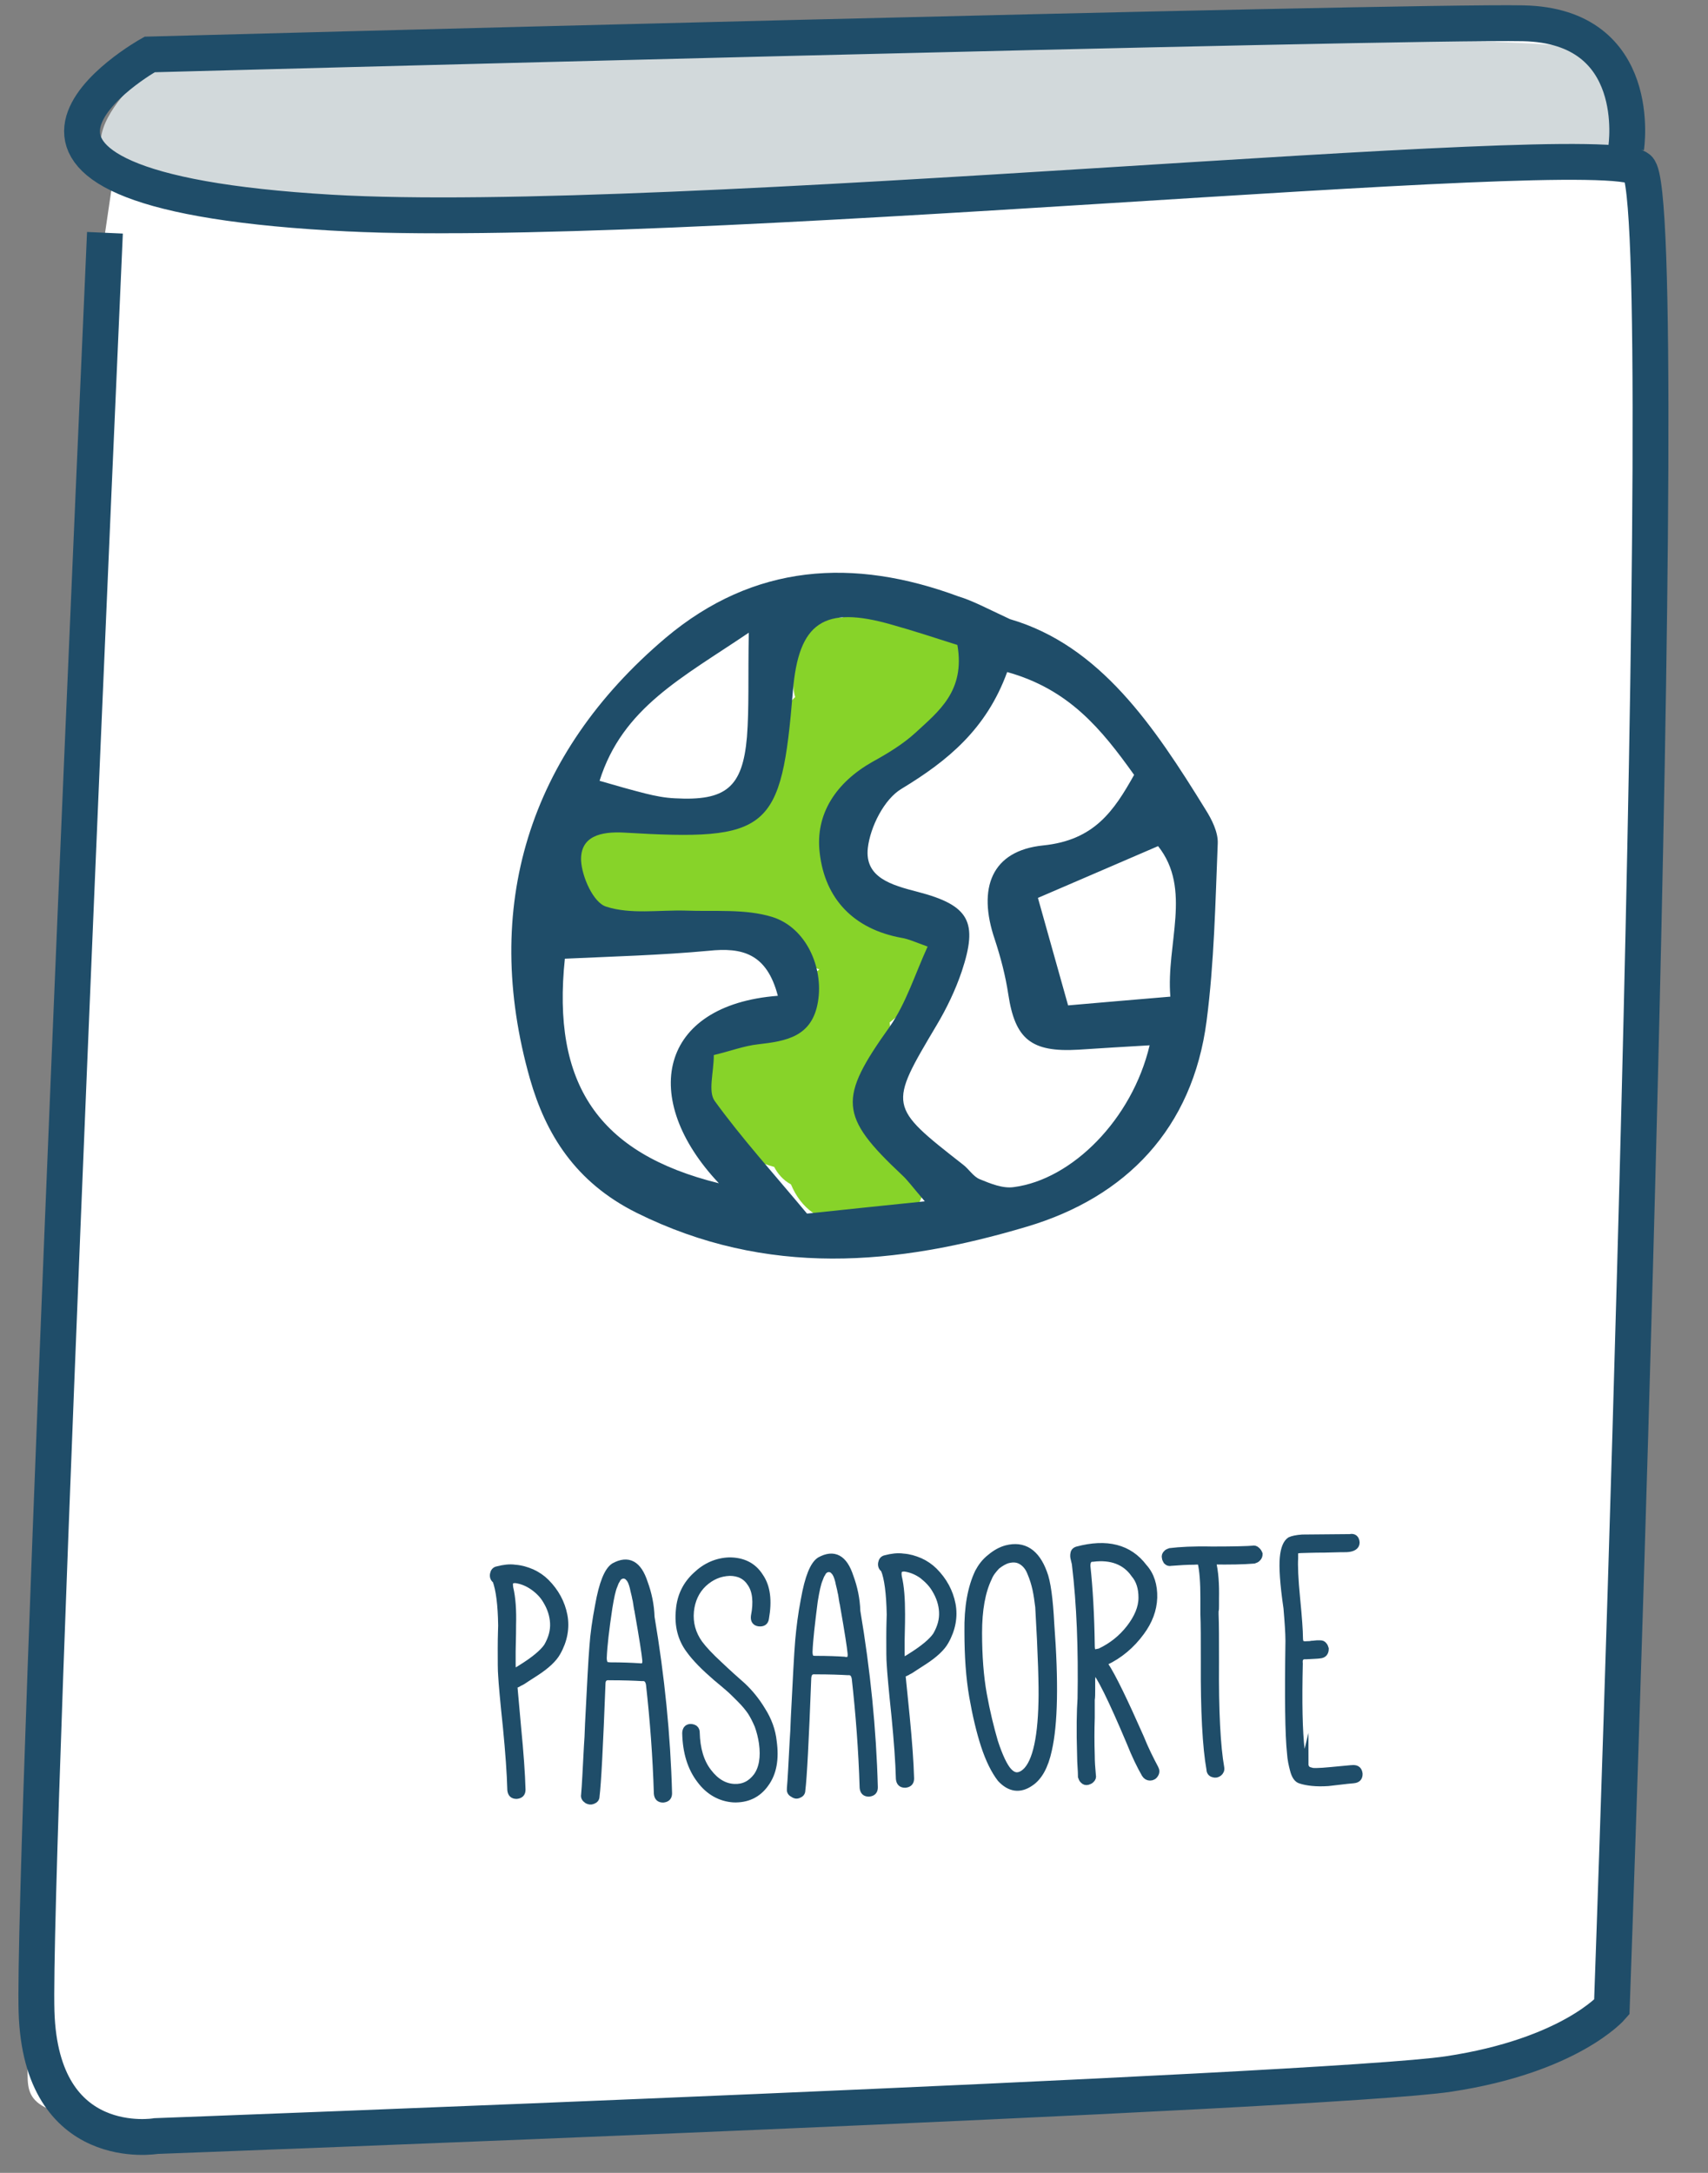 <?xml version="1.0" encoding="utf-8"?>
<!-- Generator: Adobe Illustrator 19.0.0, SVG Export Plug-In . SVG Version: 6.00 Build 0)  -->
<svg version="1.1" id="Layer_1" xmlns="http://www.w3.org/2000/svg" xmlns:xlink="http://www.w3.org/1999/xlink" x="0px" y="0px"
	 viewBox="-257 -952.3 1211 1540.3" style="enable-background:new -257 -952.3 1211 1540.3;" xml:space="preserve">
<rect x="-257" y="-952.3" width="1211" height="1540.3" fill="#808080" stroke="none"/>
<style type="text/css">
	.st0{fill:#FFFFFF;}
	.st1{fill:#D2D9DB;}
	.st2{fill:#87D329;}
	.st3{fill:#1F4D69;stroke:#1F4D69;stroke-width:5.207;stroke-miterlimit:10;}
	.st4{fill:none;stroke:#1F4D69;stroke-width:25.402;stroke-miterlimit:10;}
	.st5{fill:#1F4D69;}
</style>
<path class="st0" d="M800-849.6c0,0,96,1.8,89.2,16.3c38.1-114.6-110.1-102.4-110.1-102.4l-947.8,54.7l-13.8,93.7
	c0,0-62.4,1236-55.6,1287.9c7.1,52.2-59,62.4,531.2,52.2c590.2-10.4,586.8-97.1,586.8-97.1l27.7-1291.6L800-849.6z"/>
<g>
	<path class="st1" d="M-144.4-826.1c8.1,5,16.5,9.3,25.1,13.1c1-0.2,2-0.2,3.2,0.1c8.3,2.5,17,4.7,24.1,9.8
		c52.8,16.8,111.3,17.5,165.5,15.6c85.8-2.8,715.2-57.9,718.6-56.7c17.8,5.4,84.7,12,91.5-3.5c9.3-21.5-2.9-44-5.1-66.5
		c-2.3-22.3-954.5-7.9-1013.7,0.2C-157-903.9-231.2-833.2-144.4-826.1z"/>
	<path class="st2" d="M397.8-123.9c-1.7-9.6-6.8-16.1-13.3-19.5l0,0c-0.6-11.3-4.8-22.6-11-30.8c2.8-17.8,2-37.3,0.3-53.3
		c12.4-9.6,21.5-20,27.4-35.6c7.1-18.1-3.4-39.8-18.9-49.4c-9.9-6.2-22-7.6-33.3-9.6c-7.9-1.4-16.9-13.8-23.7-22.6
		c9.3-11.9,16.9-25.4,23.1-36.7c2.5-4.5,3.7-9.6,3.7-14.4c5.1,0,9.9-1.1,15-3.4c15.8-6.8,28.2-19.2,37.8-33c2.5-4,4.2-7.9,4.8-11.9
		c4.5-1.7,9-3.7,13.8-5.9c23.7-11.9,20-50-5.6-56.4c-0.3,0-0.6,0-0.8-0.3c-3.4-5.6-9-10.2-16.9-12.1c-19.8-5.4-42.1-4-60.4,4.5
		c-26.2-3.4-47.1,26.5-34.4,45.4c0,3.7,0.3,7.3,1.4,10.7c-9.6,9.3-17.5,20-20.9,35c-0.8,4.2-1.1,8.2-0.6,11.9c-2,2.5-4,5.4-5.9,7.9
		c-5.1,6.8-5.9,14.4-4.5,21.7c-16.4-9-34.2-3.7-50.8,4.2c-0.6,0-1.4,0-2,0.3c-25.1,4.2-49.4,10.4-73.4,18.9
		c-37.5,13.3-24.8,65.2,14.4,59.8c9.6-1.4,19.2-3.4,28.8-5.6c2,0.6,4,1.1,5.9,1.4c15.2,2,29.6-0.3,44.6-2.5
		c13.5-2.3,20,6.2,32.2,10.7c5.9,2.3,11.9,3.1,17.5,3.1c7.6,8.2,15.2,16.1,24.8,22.9c2,1.4,4.5,2.5,7.1,3.4
		c-13.5,9.9-27.7,18.6-36.7,32.2c-25.7-0.3-54.2,19.2-53.3,45.2c0.3,9.9,4.2,18.9,10.2,26.5c1.4,2.8,3.1,5.6,5.6,7.9l0.3,0.3
		c7.6,13.8,24.3,23.1,41.8,27.9c2.5,4.8,6.2,9.3,11.9,12.4c7.3,17.5,20.9,26.2,35.6,26.8c2,1.1,4.2,2,6.5,2.8
		C373.3-73.4,403.7-91.7,397.8-123.9z"/>
	<g>
		<path class="st3" d="M94.7,167.7c-1.4-0.8-2-2.3-1.7-4s1.1-2.8,2.8-3.1c4.2-1.1,8.5-1.7,12.4-1.1c4.2,0.3,7.9,1.4,11.9,3.1
			c3.7,1.7,7.1,4,9.9,6.8c6.8,6.8,11,14.7,12.7,23.4c1.7,8.7,0,17.8-4.8,26.2c-2.5,4.5-7.6,9.3-15,14.1l-6.2,4
			c-2.5,1.7-4.2,2.8-5.1,3.1c-0.3,0.3-0.8,0.3-1.4,0.8c-0.6,0.3-1.1,0.6-1.4,0.6c-0.3,0-0.6,0.3-0.8,0.6c-0.3,0.3-0.6,0.6-0.6,0.8
			c0,0.3,0,0.8,0,1.7l2.5,27.9c1.7,17.5,2.8,32.2,3.1,43.7c0,2.5-1.1,3.7-3.7,4c-2.5,0-3.7-1.1-4-3.7c-0.3-11.9-1.4-26.8-3.1-44.3
			c-2-18.9-3.1-31.3-3.4-37c-0.3-3.4-0.3-9.6-0.3-18.9c0-9.3,0.3-14.7,0.3-16.4C98.6,185.2,97.2,174.4,94.7,167.7
			C94.7,167.9,94.7,167.9,94.7,167.7z M104.3,173.3c1.7,7.1,2.3,15.8,2,26.5c0,1.7,0,7.9-0.3,18.6c0,0.8,0,2,0,2.8
			c0,1.1,0,2.3,0,3.1c0,1.1,0,2,0,2.8c0,4,0.3,6.2,0.3,6.5c0,0.3,1.1-0.3,3.7-1.7c0.6-0.3,1.4-0.8,2.8-1.7
			c9-5.6,15.2-10.7,18.3-15.2c3.4-5.9,4.8-11.3,4.5-16.9c-0.3-5.4-2-10.7-5.1-15.8c-2.3-4-5.4-7.1-9.3-9.9c-4-2.8-8.2-4.5-12.7-5.1
			c-1.7,0-3.1,0.3-4,1.4C104,169.9,104,171.3,104.3,173.3z"/>
		<path class="st3" d="M157.6,320.1c0.6-6.2,1.1-17.5,2-34.2c0.3-4,0.6-9.3,0.8-16.1c1.4-27.4,2.3-45.4,3.1-54.8
			c0.6-9,2-18.6,4-29.1c2.8-15.8,6.5-24.8,11-27.7c9.9-5.4,16.9-1.7,21.2,11.6c2.8,7.6,4.5,15.5,4.8,24.3
			c7.1,42.1,11.3,83.5,12.4,124.8c0,2.5-1.1,3.7-3.7,4c-2.5,0-3.7-1.1-4-3.7c-0.8-26.5-2.8-52.5-5.6-77.6c-0.6-3.4-2.3-5.1-5.4-4.8
			c-5.1-0.3-12.7-0.6-23.1-0.6c-3.4-0.3-5.4,1.4-5.4,5.1c-1.7,44.6-3.1,71.1-4.2,79.6c0,1.7-0.8,2.5-2.3,3.1
			c-1.4,0.6-2.5,0.3-3.7-0.3C157.9,322.6,157.3,321.5,157.6,320.1z M170.6,223c0,1.7,0.3,2.8,0.6,3.7c0.3,0.8,0.8,1.4,1.7,1.7
			c0.8,0,1.7,0.3,2.8,0.3c8.5,0,15.2,0.3,19.8,0.6c1.1,0,2.3,0.3,3.1,0c0.8,0,1.4-0.6,2-1.4c0.3-0.8,0.6-2.3,0.3-4.2
			c-0.3-3.4-2-14.7-5.4-33.9c0-0.3,0-0.6-0.3-1.4c-0.6-3.1-0.8-5.9-1.4-7.9c-0.3-2-1.1-4.5-1.7-7.6c-0.8-3.1-1.7-5.4-3.1-6.8
			c-1.1-1.4-2.5-2-4.2-2c-2.3,0.3-3.7,1.4-4.8,3.7c-0.6,0.8-1.1,2-1.7,3.7c-1.4,3.1-2.5,8.5-3.7,15.8
			C172.3,202.7,170.9,214.5,170.6,223z"/>
		<path class="st3" d="M224.8,189.1c0.8-9.9,4.8-18.1,11.9-24.6c6.8-6.5,14.7-9.9,23.4-10.2c9.3,0,16.7,3.4,21.5,11
			c5.1,7.3,6.2,17.2,4,29.6c-0.3,2.3-1.7,3.4-4.5,3.1c-2.3-0.3-3.4-1.7-3.1-4.5c2-10.2,1.1-18.1-2.5-23.4c-3.4-5.4-8.5-7.9-15.2-7.9
			c-7.1,0.3-13,2.8-18.6,7.9c-5.4,5.1-8.5,11.9-9.3,19.8c-0.8,8.5,1.4,16.1,6.2,22.9c3.1,4.2,7.9,9.3,14.1,15
			c6.2,5.9,11.9,11,16.7,15.2c4.8,4.5,9.6,10.2,13.8,17.2c4.5,7.1,7.1,14.4,7.9,22c1.7,12.4,0,22.3-5.6,29.9
			c-5.4,7.6-13,11-22.3,10.7c-9.3-0.6-17.5-5.1-23.7-13.5c-6.5-8.5-9.9-19.5-10.2-33c0-1.1,0.3-2,0.8-2.8c0.6-0.8,1.7-1.1,2.5-1.1
			c1.1,0,2,0.3,2.8,0.8c0.8,0.6,1.1,1.7,1.1,2.5c0.3,11.9,3.1,21.2,8.5,28.2c5.4,7.1,11.6,10.7,18.6,11c6.5,0.3,11.9-2.3,16.1-7.9
			c4-5.6,5.4-13.5,4-23.7c-0.6-4.2-1.7-8.5-3.1-12.4c-1.7-4-3.4-7.3-5.1-9.9c-1.7-2.5-4.2-5.6-7.6-9s-5.9-5.9-7.9-7.6
			c-2-1.7-4.8-4.2-9-7.6c-8.2-7.1-14.7-13.5-19.2-19.8C226.2,209.4,223.7,200.1,224.8,189.1z"/>
		<path class="st3" d="M303.5,315.6c0.6-6.2,1.1-17.5,2-33.9c0.3-4,0.6-9.3,0.8-16.1c1.4-27.4,2.3-45.4,3.1-54.8
			c0.8-9,2-18.9,4-29.1c2.8-15.8,6.5-24.8,11-27.7c9.9-5.4,16.9-1.7,21.2,11.6c2.8,7.6,4.5,15.5,4.8,24.3
			c7.1,42.1,11.3,83.5,12.4,124.8c0,2.5-1.1,3.7-3.7,4c-2.5,0-3.7-1.1-4-3.7c-0.8-26.5-2.8-52.5-5.6-77.6c-0.6-3.4-2.3-5.1-5.4-4.8
			c-5.1-0.3-12.7-0.6-23.1-0.6c-3.4-0.3-5.1,1.4-5.4,5.1c-1.7,44.6-3.1,71.1-4.2,79.6c0,1.7-0.8,2.5-2.3,3.1
			c-1.4,0.6-2.5,0.3-3.7-0.6C303.8,318.4,303.3,317.3,303.5,315.6z M316.5,218.7c0,1.7,0.3,2.8,0.6,3.7c0.3,0.8,0.8,1.4,1.7,1.4
			c0.8,0.3,1.7,0.3,2.8,0.3c8.5,0,15.2,0.3,19.8,0.6c1.1,0.3,2.3,0.3,3.1,0c0.8,0,1.4-0.6,1.7-1.4s0.6-2.3,0.3-4.2
			c-0.3-3.4-2-14.7-5.4-33.9c0-0.3,0-0.6-0.3-1.4c-0.6-3.1-0.8-5.9-1.4-7.9c-0.3-2-1.1-4.5-1.7-7.6c-0.8-3.1-1.7-5.4-3.1-6.8
			c-1.1-1.4-2.5-2-4.2-2c-2.3,0.3-3.7,1.4-4.8,3.7c-0.6,0.8-1.1,2-1.7,3.7c-1.4,3.1-2.5,8.5-3.7,15.8
			C318.2,198.4,316.8,210.3,316.5,218.7z"/>
		<path class="st3" d="M369.9,159.8c-1.4-0.8-2-2.3-1.7-4c0.3-1.7,1.1-2.8,2.8-3.1c4.2-1.1,8.5-1.7,12.4-1.1
			c4.2,0.3,7.9,1.4,11.9,3.1c3.7,1.7,7.1,4,9.9,6.8c6.8,6.8,11,14.7,12.7,23.4c1.7,8.7,0,17.8-4.8,26.2c-2.5,4.5-7.6,9.3-15,14.1
			l-6.2,4c-2.5,1.7-4.2,2.8-5.1,3.1c-0.3,0.3-0.8,0.6-1.4,0.8c-0.6,0.3-1.1,0.6-1.4,0.6c-0.3,0-0.6,0.3-0.8,0.6
			c-0.3,0.3-0.6,0.6-0.6,0.8c0,0.3,0,0.8,0,1.7l2.8,27.9c1.7,17.5,2.8,32.2,3.1,43.7c0,2.5-1.1,3.7-3.7,4c-2.5,0-3.7-1.1-4-3.7
			c-0.3-11.9-1.4-26.8-3.1-44.3c-2-18.9-3.1-31.3-3.4-37c-0.3-3.4-0.3-9.6-0.3-18.9c0-9.3,0.3-14.7,0.3-16.4
			c-0.3-15-1.7-25.7-4.2-31.9C370.2,160,370.2,159.8,369.9,159.8z M379.8,165.4c1.7,7.1,2.3,15.8,2.3,26.5c0,1.7,0,7.9-0.3,18.6
			c0,0.8,0,2,0,2.8c0,1.1,0,2.3,0,3.1c0,1.1,0,2,0,2.8c0,4.2,0.3,6.2,0.3,6.5c0,0.3,1.4-0.3,3.7-1.7c0.6-0.3,1.4-0.8,2.8-1.7
			c9-5.6,15.2-10.7,18.3-15.2c3.4-5.9,4.8-11.3,4.5-16.9c-0.3-5.4-2-10.7-5.1-15.8c-2.3-4-5.4-7.1-9.3-10.2c-4-2.8-8.2-4.5-12.7-5.1
			c-1.7,0-3.1,0.3-4,1.4C379.5,161.7,379.5,163.4,379.8,165.4z"/>
		<path class="st3" d="M436.8,162.3c2-3.7,4.5-7.3,8.5-10.4c3.7-3.1,7.3-5.1,11.3-6.2c12.1-3.1,20.9,2.5,26.2,16.9
			c2.5,6.2,4.2,18.6,5.1,36.4c3.1,41.2,2.5,70.8-1.7,89.2c-2.5,11.6-6.8,19.2-12.7,23.1c-7.3,5.1-14.4,4.2-20.9-2.8
			c-4.2-5.4-8.2-13.3-11.6-23.7c-3.1-9.6-5.9-21.2-8.2-34.4c-2.3-13.3-3.4-28.5-3.4-46C429.1,187.1,431.7,173,436.8,162.3z
			 M443.8,166c-4.8,9.9-7.1,22.9-7.1,39.2s1.1,31,3.4,43.7c2.3,12.7,5.1,24,7.9,33.6c3.4,10.4,6.8,17.5,9.9,20.9
			c3.4,3.7,6.8,4.2,10.7,1.7c8.2-5.4,12.7-22.6,13.3-51.1c0.3-10.7-0.3-33-2.3-67.2c-0.6-4.5-1.1-8.7-2-12.7s-2-7.6-3.7-11.6
			c-1.4-3.7-3.7-6.5-6.5-8.2s-5.9-2-9.6-1.1c-2.5,0.6-5.4,2.3-8.2,4.5C447.2,160.3,445,162.9,443.8,166z"/>
		<path class="st3" d="M509.3,292.4c-0.6-18.6-0.3-32.2,0.3-40.6c0.6-35.3-0.6-66.9-4-95.1c0-0.6-0.3-1.4-0.6-2.8
			c-0.3-1.4-0.6-2.3-0.6-3.1c0-0.8,0-1.4,0.3-2.5c0.3-0.8,1.1-1.4,2-1.7c20.9-5.6,36.7-1.7,47.1,12.1c5.1,5.6,7.3,13,7.1,21.5
			c-0.3,8.7-3.4,16.7-9,24.3c-6.8,9.3-15.2,16.4-25.4,21.2c-0.6,0-0.8,0.3-0.8,0.8c0,0.6,0,1.1,0.3,1.1c5.9,9,14.1,26.2,25.4,51.7
			c3.4,8.5,7.1,15.8,10.4,22c0.8,1.4,0.8,2.8,0,4c-0.8,1.4-2,2-3.4,2c-1.4,0-2.5-0.6-3.4-2c-3.4-5.9-7.1-13.5-10.7-22.6
			c-13-30.8-21.5-48-25.7-51.9l-0.3-0.3c-0.3-0.3-0.3-0.3-0.6-0.6c-0.6,5.1-0.8,7.9-0.8,8.5c0,1.7,0,4,0,7.1s0,5.4-0.3,7.1
			c0,0.8,0,1.7,0,2.5c0,1.1,0,2.5,0,4.8c0,2,0,4,0,5.4c-0.3,8.7-0.3,17.8,0,27.1c0,4,0.3,8.5,0.8,13.8c0.3,1.1,0,2-0.8,2.8
			c-0.6,0.8-1.7,1.1-2.5,1.4c-1.1,0.3-2,0-2.8-0.8c-0.8-0.6-1.1-1.7-1.4-2.5C509.9,302.6,509.3,297.8,509.3,292.4z M513.5,157.8
			c1.7,15.8,2.8,34.4,3.1,56.2c0,3.7,0.8,5.6,2.3,5.6l4-0.8c8.5-4,15.5-9.6,21.2-16.9c5.6-7.3,8.7-14.4,8.7-21.7
			c0-6.8-1.7-12.4-5.4-16.7c-6.2-9-16.4-13-29.6-11.3C514.9,152.1,513.5,154.1,513.5,157.8z"/>
		<path class="st3" d="M569.4,151.9c-0.3-1.1,0-2,0.8-2.8c0.6-0.8,1.7-1.1,2.5-1.4c6.5-0.8,16.4-1.4,29.6-1.1
			c16.1,0,26-0.3,28.8-0.6c1.1-0.3,2,0,2.8,0.8c0.8,0.6,1.4,1.7,1.7,2.5c0,1.1-0.3,2-1.1,2.8c-0.6,0.8-1.7,1.1-2.5,1.4
			c-7.3,0.6-17.2,0.8-29.6,0.6c2,7.9,2.5,16.9,2.3,26.8c0,1.4,0,3.1,0,4.8s0,3.1-0.3,4c0,0.8,0,1.7,0,2.3c0.3,6.8,0.3,18.1,0.3,33.9
			c-0.3,35,1.1,60.1,3.7,74.8c0.3,1.7-0.3,2.8-1.4,3.7c-1.1,0.8-2.3,1.1-3.7,0.6c-1.4-0.3-2.3-1.4-2.3-3.1
			c-2.8-15.5-4.2-40.9-4-76.5c0-15.8,0-26.8-0.3-33.3c0-4,0-7.6,0-11.6c0-11-0.6-19.5-2-25.4c0-0.8-1.7-1.1-5.4-0.8
			c-4.5,0-9.9,0.3-16.1,0.8c-1.1,0.3-2,0-2.8-0.8C570,153.5,569.4,152.7,569.4,151.9z"/>
		<path class="st3" d="M653,151.9c0.6-6.5,2.3-10.4,4.8-12.1c1.7-0.8,4.5-1.4,8.5-1.7l33.9-0.3c2.5-0.6,4,0.6,4.2,3.4
			c0,2.5-2.3,4-6.8,4.2c-0.8,0-5.9,0-15,0.3c-9,0-14.4,0.3-16.1,0.3c-2.3,0-3.4,0.3-4,0.3h-0.8c-0.3,0.3-0.3,0.3-0.3,0.6v0.3
			c-0.3,0.3-0.3,0.3-0.3,0.6s-0.3,0.6-0.3,1.1c0,0.6,0,1.1,0,1.7c0,0.3,0,0.6,0,0.8c0,0.3,0,0.8,0,1.1c-0.3,4.5,0,14.1,1.4,28.2
			c1.4,14.1,2,23.4,2,27.4c0,2.5,0.3,4,1.1,4.8c0.8,0.6,2.3,1.1,4.5,0.8c0.8,0,2,0,3.4-0.3c1.4,0,2.5-0.3,3.4-0.3s1.7,0,2.5,0
			c1.1,0,1.7,0.3,2.3,1.1c0.6,0.6,0.8,1.4,1.1,2.3c0,2.5-1.1,4-3.7,4.2c-1.7,0.3-4.8,0.3-9.3,0.6c-1.4,0-2.5,0-3.1,0.3
			c-0.6,0-1.1,0.6-1.7,1.4c-0.6,0.8-0.8,2.3-0.6,4c-0.6,27.1-0.3,47.7,1.4,61.8c0.3,4,0.8,7.3,1.7,10.4c0,0.3,0,0.6,0,0.8l0.3,0.6
			l0.6-2.5c0,2.8,1.4,4.5,4.2,5.1c0.8,0.6,5.6,0.6,14.7-0.3c9-0.8,14.1-1.4,15.5-1.4c2.5,0,3.7,1.1,4,3.7c0,2.5-1.1,3.7-3.7,4
			c-0.6,0-6.5,0.6-18.1,2c-8.7,0.6-15.2-0.3-19.5-1.7c-2.3-0.6-4-3.1-5.1-7.6c-0.8-3.1-1.7-6.8-2-11.6c-1.4-13-1.7-39.5-1.1-79.3
			c0-5.9-0.6-13.8-1.4-23.4C653,169.9,652.4,158.3,653,151.9z"/>
	</g>
	<path class="st4" d="M896-847.7c0,0,13.3-86.4-73.1-88.1s-973.8,22.1-973.8,22.1s-169.3,94.6,128.4,112.1
		c239.8,14.1,900.1-53.9,927.2-31.3c27.1,22.6-18.9,1303.4-18.9,1303.4s-29.6,34.4-115.7,47.4c-85.8,13-916.5,44-916.5,44
		s-81.6,14.1-84.7-88.1c-3.1-102.5,48.5-1261.1,48.5-1261.1"/>
	<path class="st5" d="M459.1-513.4c63.8,18.6,102.2,75.9,138.6,134.9c4.5,7.1,9,16.1,8.7,24c-1.7,42.1-2.5,84.4-7.9,125.9
		c-9.9,76.2-57,125-127.6,145.9c-92,27.4-184,36.1-276.6-9.9c-43.5-21.7-64.4-55.9-75.6-95.1c-34.4-121.4-1.1-230,96.2-312.4
		c62.7-52.8,133.2-57,207.7-29.4C432.8-526.4,442.1-521.3,459.1-513.4 M421.8-495.1c-16.9-5.4-31.6-10.2-46.6-14.4
		c-48-13.8-66-1.7-70,46.9c-8.2,99.6-16.4,106.7-120,100.5c-15.8-0.8-30.8,2.3-30.2,19.8c0.6,11.6,8.7,29.9,17.8,32.7
		c17.2,5.6,37.3,2.3,56.2,2.8c20.6,0.8,42.3-1.4,61.5,4.5c24.3,7.6,36.4,36.1,32.5,59.8c-4,25.1-22.3,28.2-42.6,30.5
		c-9.9,1.1-19.5,4.8-31.3,7.6c0,12.4-4.2,25.7,0.6,32.5c19.2,26.5,41.5,51.1,65.5,79.9c24-2.5,50.8-5.4,83.5-8.7
		c-9.6-11.3-12.4-15.2-16.1-18.6c-44.9-42.1-45.2-54.2-8.7-105.3c11.6-16.7,17.8-37,26.8-56.7c-8.7-3.1-13.5-5.4-18.6-6.2
		c-33.9-6.2-54.2-27.7-57.9-60.1c-3.4-27.9,11.9-50.2,37.3-64.6c10.7-5.9,21.5-12.4,30.5-20.6C408.3-447.9,427.5-462.3,421.8-495.1
		 M457.1-475.9c-14.7,40.4-42.1,62.9-74.8,82.7c-12.4,7.3-22.3,27.1-24,42.1c-2.3,20.9,16.7,26.2,35.3,31
		c37,9.6,42.9,21.5,31.3,56.4c-4.5,13.3-10.7,26.2-17.8,38.1c-34.2,57.6-34.4,57.3,18.6,98.8c4.2,3.1,7.3,8.5,11.9,10.4
		c7.6,3.1,16.4,6.8,24.3,5.6c41.2-5.4,83.8-48,96.2-100.5c-18.3,1.1-34.4,2-50.5,3.1c-33.6,2-44.9-7.6-49.7-39.2
		c-2-13.3-5.4-26.2-9.6-39c-12.4-36.4-2.3-62.9,34.4-66.6c36.1-3.7,50-24.3,64.4-50C523.7-435.8,500.8-463.7,457.1-475.9
		 M294.5-246.4c-7.9-30.2-25.4-34.4-49.1-31.9c-33.6,3.1-67.2,4-101.9,5.6c-9.3,88.6,23.4,138,109.2,159.2
		C196-173.6,210.1-239.9,294.5-246.4 M500.3-239.6c22.6-2,46.6-4,72.5-6.2c-3.1-37.5,15.5-76.2-8.7-106.7
		c-32.2,13.8-60.1,26-85.2,36.7C485.6-291.8,492.4-267.8,500.3-239.6 M273.9-503.8c-47.1,31.9-89.5,53.1-105.8,105
		c12.7,3.7,22.6,6.5,32.5,9c6.8,1.7,13.8,3.1,20.9,3.4c36.1,2,48-7.6,51.1-43.5C274.2-450.5,273.3-471.6,273.9-503.8"/>
</g>
</svg>
